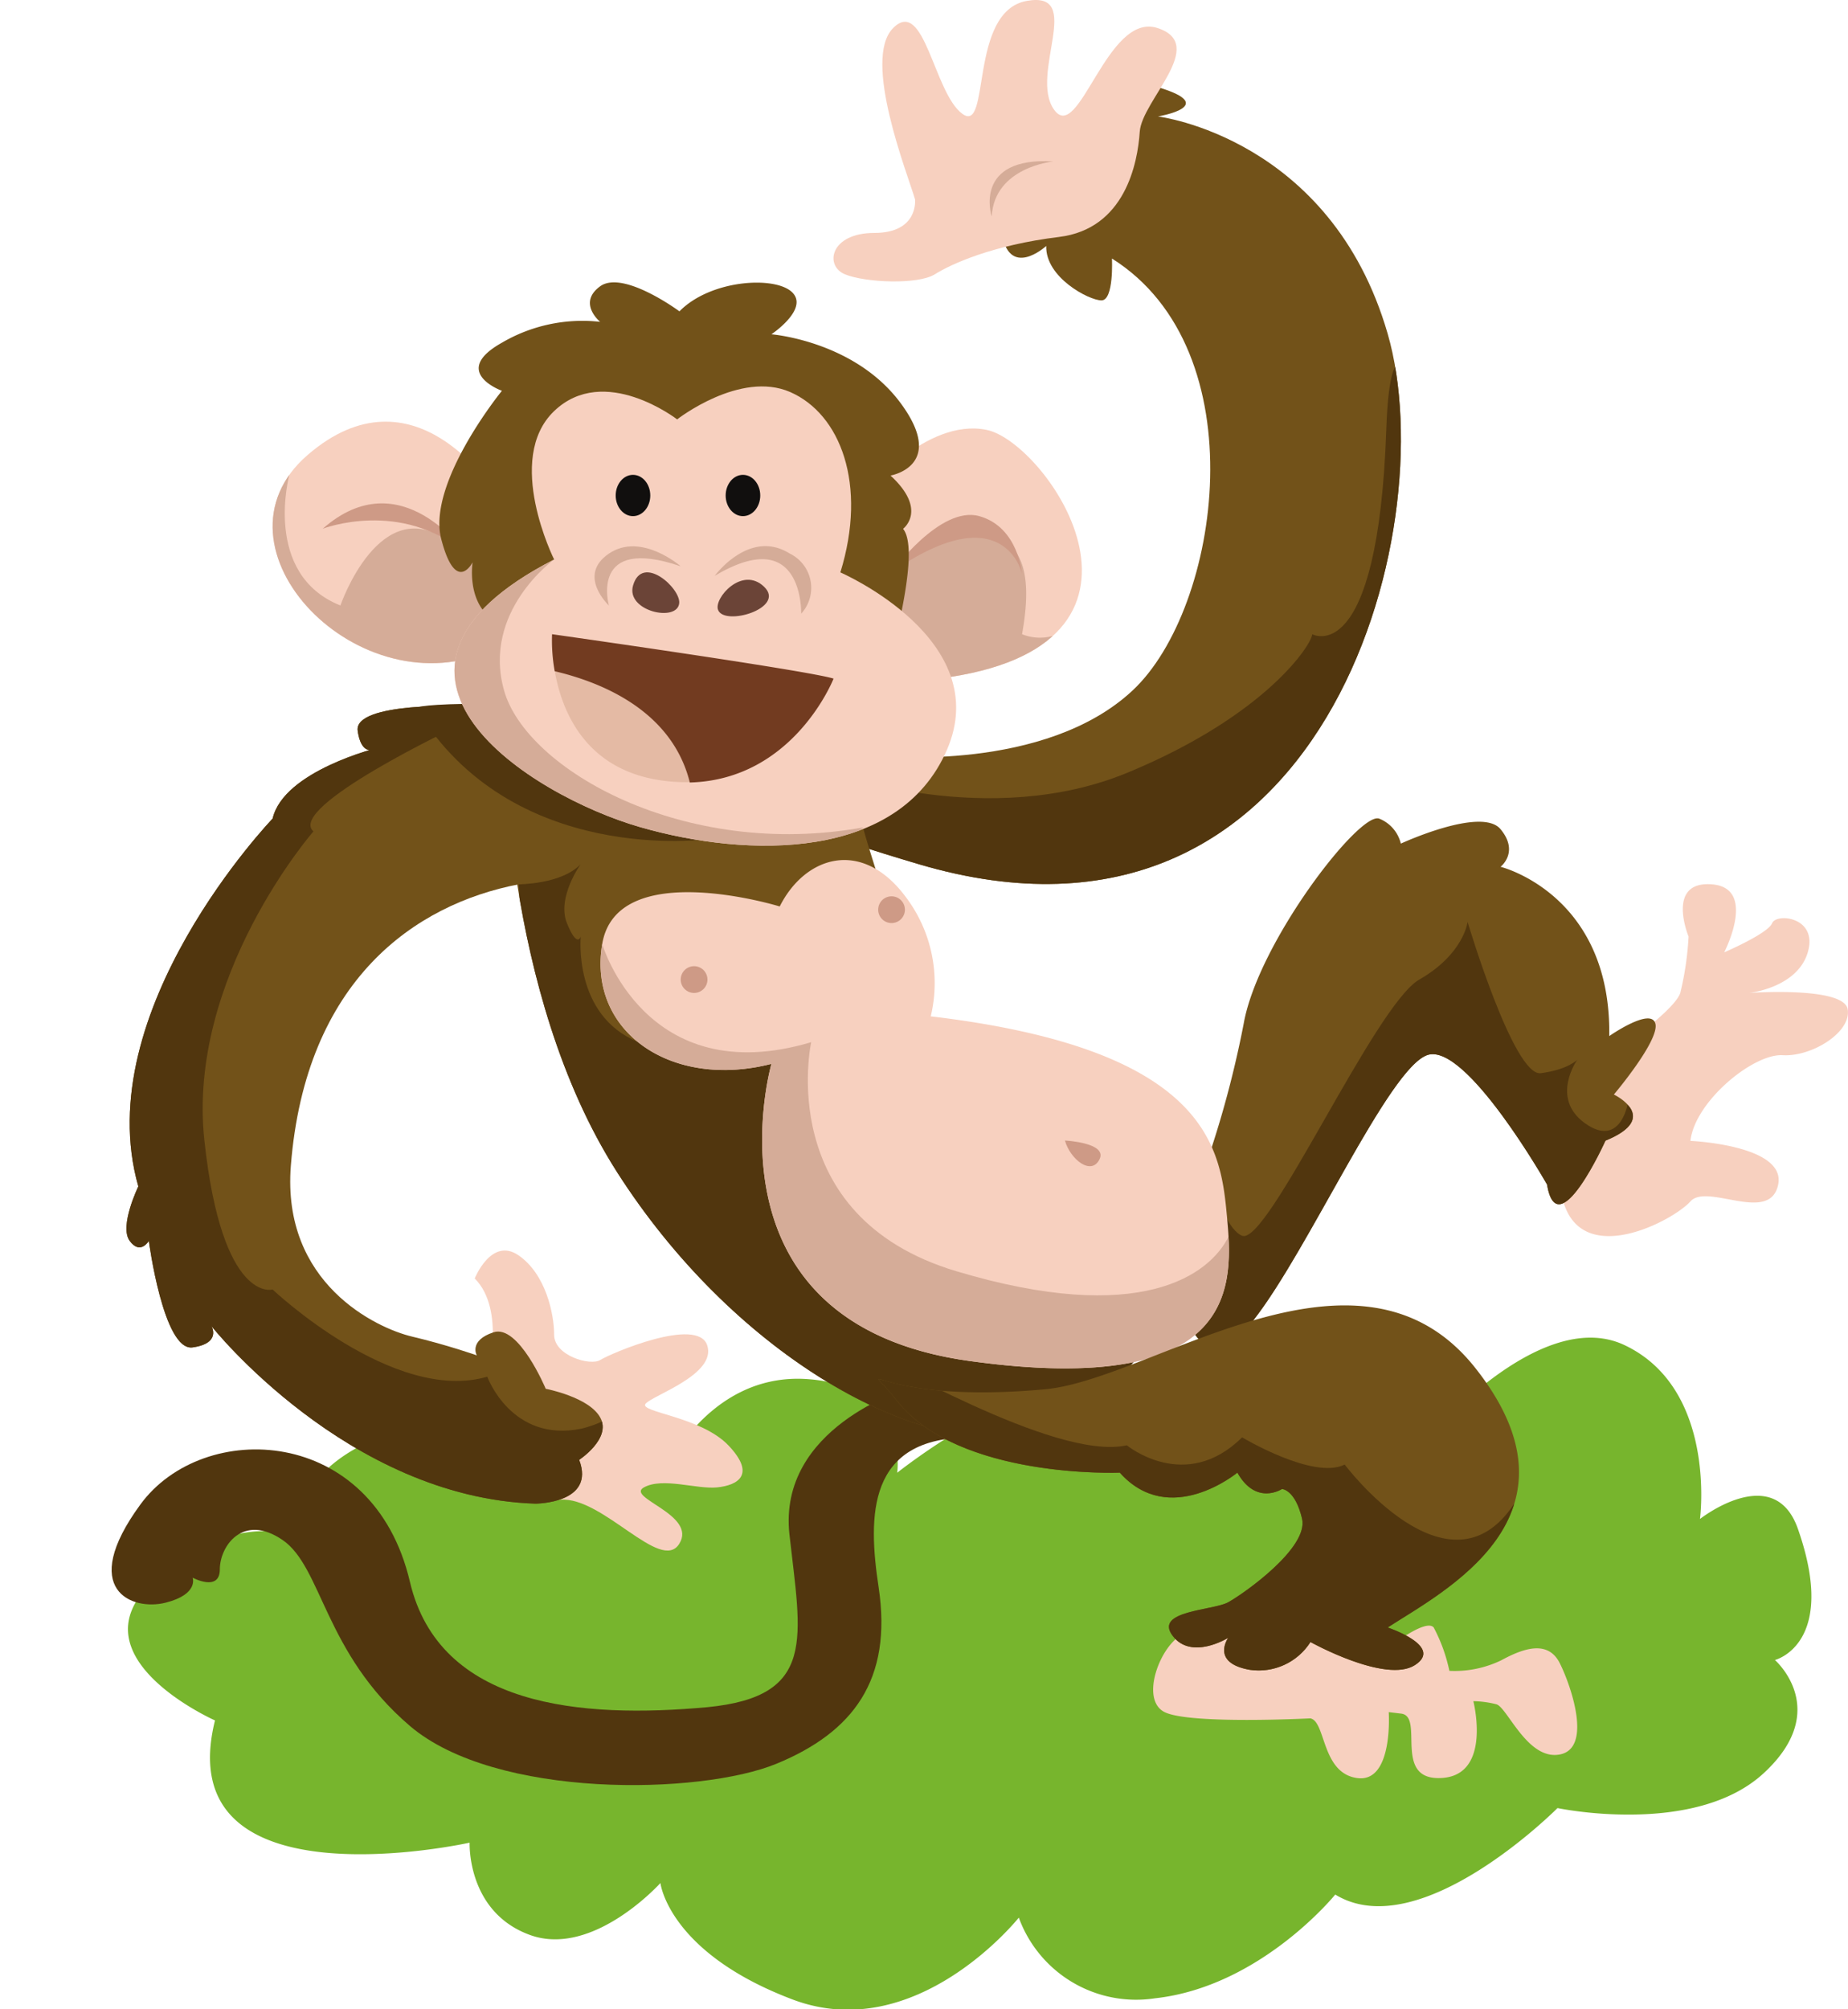 <svg xmlns="http://www.w3.org/2000/svg" xmlns:xlink="http://www.w3.org/1999/xlink" width="160.31" height="174.25" viewBox="0 0 160.31 174.25">
  <defs>
    <style>
      .cls-1 {
        fill: #725219;
      }

      .cls-2 {
        fill: #f7d0bf;
      }

      .cls-3 {
        fill: #77b52d;
      }

      .cls-4 {
        clip-path: url(#clip-path);
      }

      .cls-5 {
        fill: #51360e;
      }

      .cls-6 {
        fill: #d5ac98;
      }

      .cls-7 {
        clip-path: url(#clip-path-2);
      }

      .cls-8 {
        clip-path: url(#clip-path-3);
      }

      .cls-9 {
        clip-path: url(#clip-path-4);
      }

      .cls-10 {
        fill: #ce9a86;
      }

      .cls-11 {
        clip-path: url(#clip-path-5);
      }

      .cls-12 {
        clip-path: url(#clip-path-6);
      }

      .cls-13 {
        clip-path: url(#clip-path-7);
      }

      .cls-14 {
        clip-path: url(#clip-path-8);
      }

      .cls-15 {
        clip-path: url(#clip-path-9);
      }

      .cls-16 {
        fill: #110f0e;
      }

      .cls-17 {
        fill: #e4baa4;
      }

      .cls-18 {
        fill: #723b20;
      }

      .cls-19 {
        fill: #6b4437;
      }
    </style>
    <clipPath id="clip-path">
      <path class="cls-1" d="M76.52,65.56S90.66,67,98.27,59.86s10.88-29.46-1.81-37.44c0,0,.18,3.63-.91,3.63s-4.88-2-4.79-4.72c0,0-3.36,3.08-3.91-1.45S95,5.93,100.45,7.56s0,2.54,0,2.54,15,1.81,19.93,18.85-5.57,56.36-40.66,46S76.52,65.56,76.52,65.56Z"/>
    </clipPath>
    <clipPath id="clip-path-2">
      <path class="cls-1" d="M104,102.71a89.44,89.44,0,0,0,3.89-13.95C109.15,81.69,118,70.27,119.66,71a3.12,3.12,0,0,1,1.86,2.16s7-3.24,8.65-1.25,0,3.26,0,3.26,9.61,2.36,9.43,14.68c0,0,3.62-2.53,4-1.08S140,94.92,140,94.92s4.17,2-.73,4c0,0-4.16,9.24-5.07,3.8,0,0-7-12.32-10.36-11.23s-10.32,16.91-15.11,23S100.67,113.87,104,102.71Z"/>
    </clipPath>
    <clipPath id="clip-path-3">
      <path class="cls-1" d="M43.72,63.56S43.54,86,53.51,101.62s25.55,24.47,35.16,22.84,18.85-18.3,16-23.38S89.94,93.65,87,92.74s-8-5.43-8.34-8.15-3.37-10.51-4.26-14.68,5.16-6.35,4.26-6.35S47.52,55.23,43.72,63.56Z"/>
    </clipPath>
    <clipPath id="clip-path-4">
      <path class="cls-2" d="M67.64,78.61s-14.13-4.35-15.4,3.26,6,12.62,14.68,10.39c0,0-6.46,22.5,17.2,25.77s22.85-6.8,22.31-12.6S104.9,91,80.74,88.14a12.37,12.37,0,0,0-2.18-10.37C74.75,72.66,69.82,74.26,67.64,78.61Z"/>
    </clipPath>
    <clipPath id="clip-path-5">
      <path class="cls-1" d="M40.46,61.23s-9.79-.39-9.43,2.15,1.81,1.45,1.81,1.45-8.23,2-9.19,6.16c0,0-16,16.68-11.65,31.9,0,0-1.68,3.45-.75,4.72s1.66,0,1.66,0,1.27,9.6,3.8,9.24S18.34,115,18.34,115s11.78,14.86,28.1,15.4c0,0,5.25,0,3.8-3.8,0,0,2.79-1.82,1.85-3.63s-4.75-2.53-4.75-2.53-2.35-5.62-4.53-4.9-1.45,2-1.45,2-2.54-.9-5.62-1.63-11.31-4.6-10.51-14.81C26.5,85,36,78.42,45,76.69s7.61-4.61,6.16-8.78S47.2,60.85,40.46,61.23Z"/>
    </clipPath>
    <clipPath id="clip-path-6">
      <path class="cls-1" d="M90.66,120.48c9.31-.85,27.19-14.69,37.34-1.82s-2.9,19.4-7.62,22.48c0,0,4.9,1.63,2.36,3.26s-9.06-2-9.06-2a5.32,5.32,0,0,1-5.26,2.41c-3.44-.6-1.87-2.78-1.87-2.78s-3.2,2-4.83-.18,3.51-2.17,4.83-2.9,7-4.71,6.4-7.25-1.74-2.57-1.74-2.57-2.24,1.48-3.87-1.42c0,0-5.87,4.86-10.2,0,0,0-14,.58-19.35-6.26C74.4,117.16,75.55,121.87,90.66,120.48Z"/>
    </clipPath>
    <clipPath id="clip-path-7">
      <path class="cls-2" d="M75.07,42.72s5.26-6.52,10.52-5.44,17.58,18.85-4.17,21.57C81.42,58.85,71.81,56.31,75.07,42.72Z"/>
    </clipPath>
    <clipPath id="clip-path-8">
      <path class="cls-2" d="M42.81,42.54s-6.89-11.06-16.13-3.08,4.53,22.29,16.13,16.85C42.81,56.31,47.71,52.69,42.81,42.54Z"/>
    </clipPath>
    <clipPath id="clip-path-9">
      <path class="cls-2" d="M48.07,48.52s-4.35-8.7,0-12.87,10.67.72,10.67.72S64.2,32.1,68.55,34s6.71,8,4.35,15.64c0,0,13.41,5.8,9.24,15.4S64.93,74.44,55.5,71.72,29,58.31,48.07,48.52Z"/>
    </clipPath>
  </defs>
  <title>Asset 10animals1</title>
  <g id="Layer_2" data-name="Layer 2">
    <g id="Objects">
      <g>
        <path class="cls-3" d="M18.65,149.2s-12.31-5.46-5.49-11.95,12.78-4,12.78-4-1.6-7.54,12.72-10.25,18.63,5.31,18.63,5.31,3.87-9.34,12.76-8.71,7.78,8.12,7.78,8.12,11.56-9.21,17.1-6.82a37.9,37.9,0,0,1,8.63,5s0-12.2,10.94-11.65,9.15,10.72,9.15,10.72,9.87-11.81,17.27-8.32c8.05,3.8,6.55,15.08,6.55,15.08s6.43-5.06,8.5.87c3.5,10-2,11.36-2,11.36s5,4.34-1,9.84-17.86,3-17.86,3-11.92,12-19.28,7.5c0,0-6.47,8-15.66,9a10.83,10.83,0,0,1-11.79-7s-8.89,11.17-19.65,7.09-11.44-10.09-11.44-10.09-5.85,6.5-11.33,4.5-5.22-8-5.22-8S14.57,165.63,18.65,149.2Z"/>
        <g>
          <g>
            <g>
              <path class="cls-1" d="M76.52,65.56S90.66,67,98.27,59.86s10.88-29.46-1.81-37.44c0,0,.18,3.63-.91,3.63s-4.88-2-4.79-4.72c0,0-3.36,3.08-3.91-1.45S95,5.93,100.45,7.56s0,2.54,0,2.54,15,1.81,19.93,18.85-5.57,56.36-40.66,46S76.52,65.56,76.52,65.56Z"/>
              <g class="cls-4">
                <path class="cls-5" d="M72.31,67S85.75,72,97.83,67s16-11.18,16-12c0,0,5.71,3.17,6.43-17.81s10.25,22.77-10.72,35.77S69.45,75.25,72.31,67Z"/>
              </g>
            </g>
            <g>
              <path class="cls-2" d="M79.38,17.3c-.63-2.18-4.62-12.15-1.9-14.87s3.52,5.62,6,7.44S84,1,89.06.08s.2,6.33,2.37,9.42S96,1,100.41,2.43s-1.36,6.27-1.54,9-1.28,8.42-7,9.12-9.33,2.33-10.78,3.24-6,.73-7.79,0S72,20.2,75.85,20.2,79.38,17.3,79.38,17.3Z"/>
              <path class="cls-6" d="M91.39,14s-5.12.47-5.36,4.76C86,18.74,84.39,13.57,91.39,14Z"/>
            </g>
          </g>
          <g>
            <path class="cls-2" d="M138.69,92.26s6.53-4.44,7.07-6.15a26.45,26.45,0,0,0,.72-4.89s-2-4.82,2-4.53,1.09,5.9,1.09,5.9,3.8-1.63,4.16-2.53,4-.55,3.09,2.53-5.08,3.52-5.08,3.52,8.18-.59,8.54,1.4-3.1,4.15-5.64,4-7.61,4-8,7.43c0,0,8.33.36,7.61,3.8s-6.16-.18-7.61,1.45-9.25,5.81-11,.1S138.69,92.26,138.69,92.26Z"/>
            <g>
              <path class="cls-1" d="M104,102.71a89.44,89.44,0,0,0,3.89-13.95C109.15,81.69,118,70.27,119.66,71a3.12,3.12,0,0,1,1.86,2.16s7-3.24,8.65-1.25,0,3.26,0,3.26,9.61,2.36,9.43,14.68c0,0,3.62-2.53,4-1.08S140,94.92,140,94.92s4.17,2-.73,4c0,0-4.16,9.24-5.07,3.8,0,0-7-12.32-10.36-11.23s-10.32,16.91-15.11,23S100.67,113.87,104,102.71Z"/>
              <g class="cls-7">
                <path class="cls-5" d="M103.94,97.41s1.59,8.92,3.82,9.76,11.49-20,15.36-22.22,4.19-5,4.19-5,4,13.43,6.35,13.12,3.16-1.16,3.16-1.16-2.36,3.31.66,5.49,3.7-1.59,3.7-1.59,3,2.69-1.64,7.68-18,3.7-18,3.7-6.93,7.49-9.15,9.64-12.51,21.61-16.9,13.94S89.15,89.67,103.94,97.41Z"/>
              </g>
            </g>
          </g>
          <path class="cls-5" d="M78.56,120.48s-11.08,3.33-10.08,12.57c1,9,2.42,14.07-7.11,15-10.95,1-23.25,0-25.81-10.87-3.19-13.61-17.94-14.14-23.38-6.71s-.72,9.25,2.18,8.52,2.35-2.17,2.35-2.17,2.36,1.27,2.36-.73,2-4.89,5.44-2.54,3.62,9.79,11.05,16.13,25.19,6,31.81,3.27,10.06-7.25,8.85-15.29c-.94-6.21-1-13,7.9-13C94.93,124.65,83.7,117.76,78.56,120.48Z"/>
          <g>
            <g>
              <path class="cls-1" d="M43.72,63.56S43.54,86,53.51,101.62s25.55,24.47,35.16,22.84,18.85-18.3,16-23.38S89.94,93.65,87,92.74s-8-5.43-8.34-8.15-3.37-10.51-4.26-14.68,5.16-6.35,4.26-6.35S47.52,55.23,43.72,63.56Z"/>
              <g class="cls-8">
                <path class="cls-5" d="M45,76.69s3.75,0,5.38-1.76c0,0-2.1,2.91-1.2,5.13s1.2,1.16,1.2,1.16-.68,6.82,4.94,9.13,11.35,0,11.35,0,42.89,17.35,39.89,28.31-17,18.32-29.74,9.48-27.69-16.63-29.6-30S45,76.69,45,76.69Z"/>
              </g>
            </g>
            <g>
              <path class="cls-2" d="M67.64,78.61s-14.13-4.35-15.4,3.26,6,12.62,14.68,10.39c0,0-6.46,22.5,17.2,25.77s22.85-6.8,22.31-12.6S104.9,91,80.74,88.14a12.37,12.37,0,0,0-2.18-10.37C74.75,72.66,69.82,74.26,67.64,78.61Z"/>
              <g class="cls-9">
                <path class="cls-6" d="M52.24,81.87S56,94.67,70.37,90.38c0,0-3.34,15.09,12.58,19.86s22,.38,23.66-3.07c0,0,5.23,10.41-11.75,14.29s-32.26-5.33-31.61-19.8C63.25,101.66,47.4,90.84,52.24,81.87Z"/>
              </g>
            </g>
            <path class="cls-10" d="M92.38,98.91s3.72.18,3,1.63S92.84,100.54,92.38,98.91Z"/>
            <circle class="cls-10" cx="60.21" cy="84.95" r="1.16"/>
            <circle class="cls-10" cx="77.34" cy="78.89" r="1.16"/>
          </g>
          <g>
            <path class="cls-2" d="M42.27,119.39s1.63-5.8-1.09-8.52c0,0,1.45-3.63,3.81-2s3.08,5.08,3.08,6.89,3.15,2.72,4,2.18,8.45-3.81,9.28-1.27S56.59,121,56,121.74s4.81,1.09,7.21,3.63.77,3.44-1,3.62-4.72-.9-6.35,0,4.66,2.36,3.06,4.9-6.64-4.12-10.3-3.83S40.64,125.91,42.27,119.39Z"/>
            <g>
              <path class="cls-1" d="M40.46,61.23s-9.79-.39-9.43,2.15,1.81,1.45,1.81,1.45-8.23,2-9.19,6.16c0,0-16,16.68-11.65,31.9,0,0-1.68,3.45-.75,4.72s1.66,0,1.66,0,1.27,9.6,3.8,9.24S18.34,115,18.34,115s11.78,14.86,28.1,15.4c0,0,5.25,0,3.8-3.8,0,0,2.79-1.82,1.85-3.63s-4.75-2.53-4.75-2.53-2.35-5.62-4.53-4.9-1.45,2-1.45,2-2.54-.9-5.62-1.63-11.31-4.6-10.51-14.81C26.5,85,36,78.42,45,76.69s7.61-4.61,6.16-8.78S47.2,60.85,40.46,61.23Z"/>
              <g class="cls-11">
                <path class="cls-5" d="M34.32,59.86s3.85,3,5.3,3.15c0,0-14.81,7-12.43,9.09,0,0-11,12.61-9.46,26.81s5.92,12.92,5.92,12.92,10.5,9.94,18.62,7.56c0,0,2.09,5.77,8.2,4.5,0,0,3.51-.82,3.51-2.43s-1.84,12.3-9,11.66-14.94.54-24.79-8.47S2.88,109.6,1.92,105.47-.14,85.25,0,85,23.5,49.61,34.32,59.86Z"/>
              </g>
            </g>
          </g>
          <g>
            <path class="cls-2" d="M120.43,142.9s3.26-2.58,3.94-1.76a14.21,14.21,0,0,1,1.36,3.76,9.32,9.32,0,0,0,4.49-.91c2-1.09,4.09-1.77,5.1.27s2.8,7.34,0,7.89-4.56-4.08-5.51-4.35a8.65,8.65,0,0,0-2-.27s1.63,6.38-2.72,6.66-1.49-5.31-3.53-5.58l-1.09-.13s.41,6.13-2.72,5.72-2.72-4.91-4.08-5.18c0,0-10.46.54-12.64-.54s-.39-5.85,1.64-6.8S114.72,140.32,120.43,142.9Z"/>
            <g>
              <path class="cls-1" d="M90.66,120.48c9.31-.85,27.19-14.69,37.34-1.82s-2.9,19.4-7.62,22.48c0,0,4.9,1.63,2.36,3.26s-9.06-2-9.06-2a5.32,5.32,0,0,1-5.26,2.41c-3.44-.6-1.87-2.78-1.87-2.78s-3.2,2-4.83-.18,3.51-2.17,4.83-2.9,7-4.71,6.4-7.25-1.74-2.57-1.74-2.57-2.24,1.48-3.87-1.42c0,0-5.87,4.86-10.2,0,0,0-14,.58-19.35-6.26C74.4,117.16,75.55,121.87,90.66,120.48Z"/>
              <g class="cls-12">
                <path class="cls-5" d="M75.55,117.76c.26-.58,15.87,9,22.2,7.58,0,0,5.08,4.19,10-.69,0,0,6.2,3.72,8.9,2.36,0,0,9,12,14.68,3.43l2.32,2.71s-8,6.83-8.42,7.8,1.75,10.13-9.85,6.63-19.71-.36-22.41-3.36S73.05,123.4,75.55,117.76Z"/>
              </g>
            </g>
          </g>
          <path class="cls-5" d="M61.37,72.77s-17,2.4-25.28-11.37c0,0,.13-.29,4.28-.36S56.24,67.23,61.37,72.77Z"/>
          <g>
            <g>
              <g>
                <path class="cls-2" d="M75.07,42.72s5.26-6.52,10.52-5.44,17.58,18.85-4.17,21.57C81.42,58.85,71.81,56.31,75.07,42.72Z"/>
                <g class="cls-13">
                  <path class="cls-6" d="M76.73,50.3s4.12-5.09,7.39-4.47S90,47.58,88.66,55a4.16,4.16,0,0,0,5.18-1.82s-6.66,11.35-13,6.71S73.35,54,76.73,50.3Z"/>
                </g>
              </g>
              <path class="cls-10" d="M77.34,49.63s4.21-5.82,7.61-4.87,3.71,5,3.71,5S87.13,42.82,77.34,49.63Z"/>
            </g>
            <g>
              <g>
                <path class="cls-2" d="M42.81,42.54s-6.89-11.06-16.13-3.08,4.53,22.29,16.13,16.85C42.81,56.31,47.71,52.69,42.81,42.54Z"/>
                <g class="cls-14">
                  <path class="cls-6" d="M25.1,41.18s-2.36,8.62,4.43,11.33c0,0,3.45-10.08,9.54-5.47s6,4.6,4.65,9S33,61.17,28,56.53,20.9,46.58,25.1,41.18Z"/>
                </g>
              </g>
              <path class="cls-10" d="M40.37,48S34.79,39.87,28,45.85C28,45.85,34.79,43.23,40.37,48Z"/>
            </g>
            <path class="cls-1" d="M58.94,27s-4.89-3.62-6.88-2.17,0,3.08,0,3.08a13.81,13.81,0,0,0-8.52,1.81c-4.53,2.54,0,4.17,0,4.17s-6.53,8-5.26,12.87,2.72,2,2.72,2-.54,3.26,1.63,4.89,34.26,5.8,34.62,3.81,2.54-9.79,1.09-11.6c0,0,2.17-1.62-1.09-4.62,0,0,4.89-.82.9-6.25s-11.23-6-11.23-6,3.26-2.18,1.81-3.63S61.66,24.23,58.94,27Z"/>
            <g>
              <path class="cls-2" d="M48.07,48.52s-4.35-8.7,0-12.87,10.67.72,10.67.72S64.2,32.1,68.55,34s6.71,8,4.35,15.64c0,0,13.41,5.8,9.24,15.4S64.93,74.44,55.5,71.72,29,58.31,48.07,48.52Z"/>
              <g class="cls-15">
                <path class="cls-6" d="M48.07,48.52S41.81,53,43.72,59.86,59.37,74.57,74.9,71.75c0,0-5.44,4.81-11,4.92S16.61,58.19,48.07,48.52Z"/>
              </g>
            </g>
            <g>
              <path class="cls-6" d="M59.05,49.11s-3.43-3-6.23-1.1,0,4.5,0,4.5S51.09,46.39,59.05,49.11Z"/>
              <path class="cls-6" d="M62,49.94S65,45.82,68.5,48a3.31,3.31,0,0,1,1,5.22S69.73,45.33,62,49.94Z"/>
              <ellipse class="cls-16" cx="54.91" cy="42.97" rx="1.5" ry="1.79"/>
              <ellipse class="cls-16" cx="64.45" cy="42.97" rx="1.5" ry="1.79"/>
              <g>
                <path class="cls-17" d="M48.12,58.18c.61,3.51,2.69,8.75,9.64,9.55a15,15,0,0,0,2.08.1C58.31,61.68,52.35,59.19,48.12,58.18Z"/>
                <path class="cls-18" d="M72.31,58.85C70,58.13,47.89,55,47.89,55a15,15,0,0,0,.23,3.21c4.23,1,10.19,3.5,11.72,9.65C68.88,67.62,72.31,58.85,72.31,58.85Z"/>
              </g>
              <path class="cls-19" d="M62.29,52.89c-.39-1,2.09-3.85,4-2S62.83,54.34,62.29,52.89Z"/>
              <path class="cls-19" d="M58.92,52.31c.13-1.3-3.19-4.3-4-1.55C54.25,53,58.75,54,58.92,52.31Z"/>
            </g>
          </g>
        </g>
      </g>
    </g>
  </g>
</svg>
